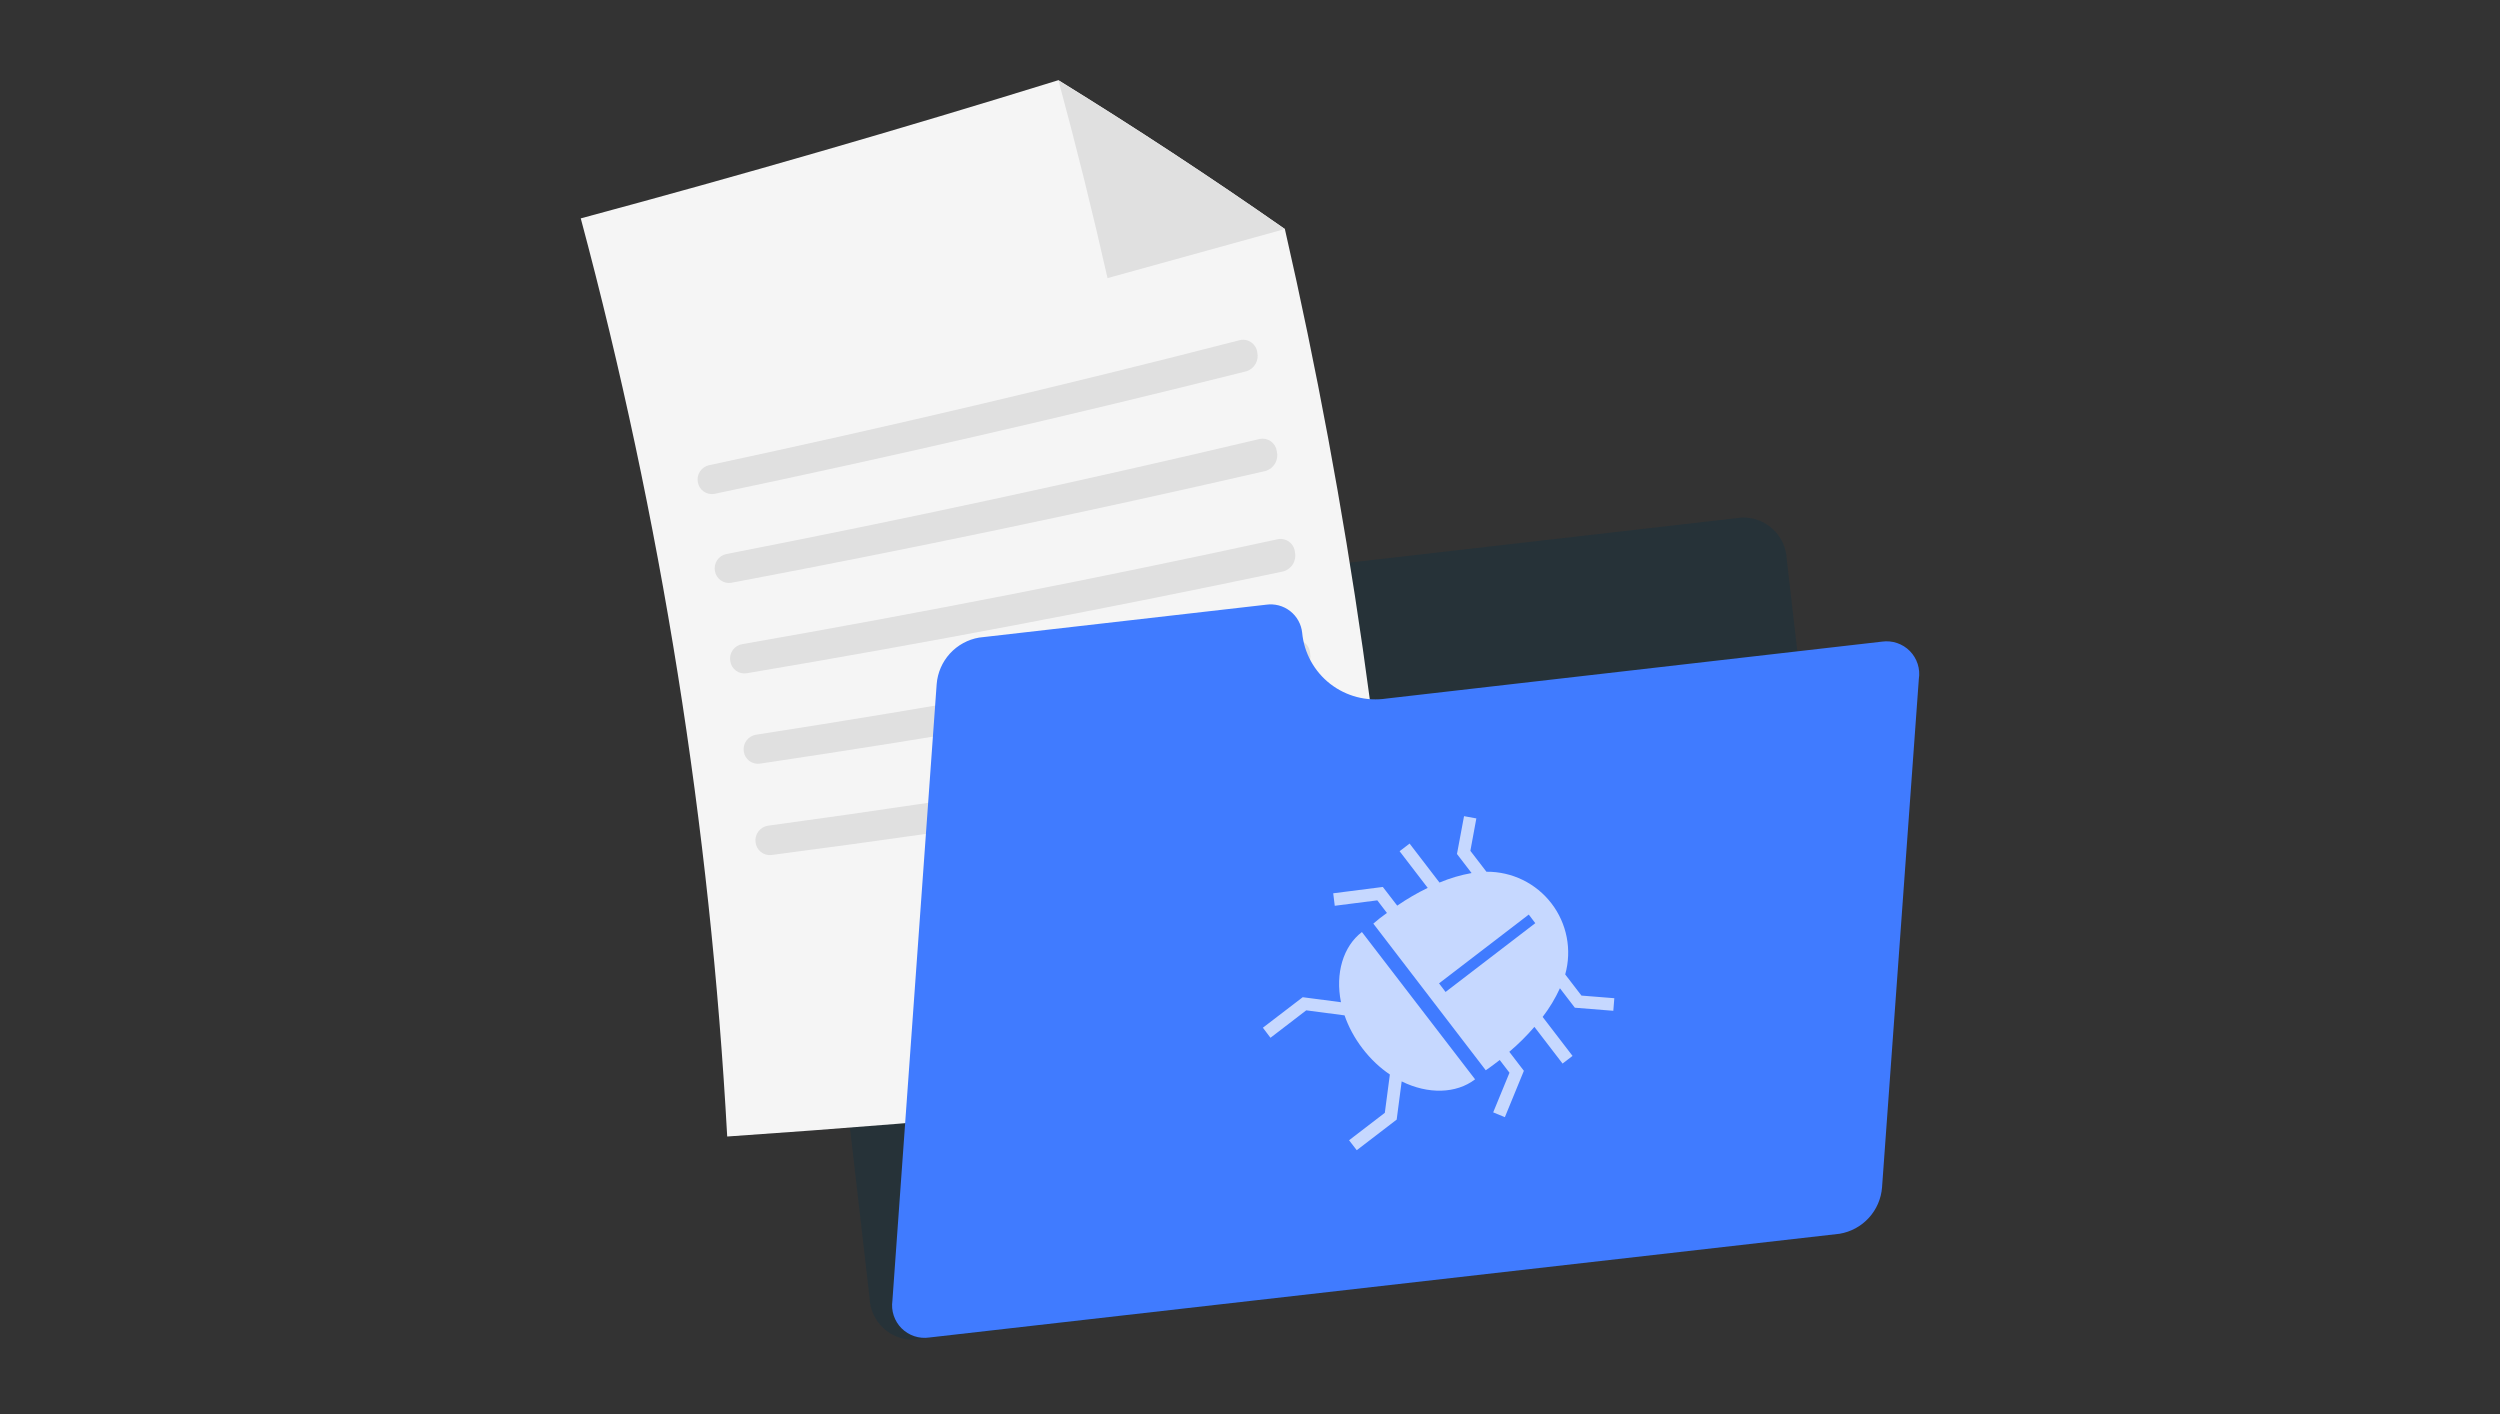 <svg width="304" height="172" viewBox="0 0 304 172" fill="none" xmlns="http://www.w3.org/2000/svg">
<rect x="0" y="0" width="304" height="172" fill="#333333" stroke="none"/>
<path d="M139.522 60.886C139.237 59.748 138.564 58.745 137.62 58.048C136.676 57.351 135.519 57.005 134.347 57.068L99.449 61.08C98.086 61.354 96.886 62.154 96.11 63.307C95.334 64.461 95.044 65.873 95.303 67.239L105.743 157.856C105.797 159.244 106.398 160.555 107.415 161.502C108.432 162.449 109.782 162.956 111.171 162.911L221.862 150.205C223.225 149.931 224.424 149.13 225.2 147.977C225.977 146.824 226.267 145.411 226.008 144.045L217.268 67.985C217.206 66.599 216.603 65.293 215.587 64.347C214.572 63.402 213.226 62.892 211.84 62.929L151.588 69.849C146.383 70.386 141.327 66.702 139.522 60.886Z" fill="#263238"/>
<path d="M156.241 27.852C163.954 61.603 168.882 95.931 170.976 130.489C143.455 133.75 115.939 136.32 88.428 138.2C86.361 100.47 80.393 63.055 70.62 26.555C90.058 21.325 109.421 15.722 128.71 9.747C138.016 15.493 147.193 21.529 156.241 27.852Z" fill="#F5F5F5"/>
<path d="M151.603 45.137C130.097 50.536 108.527 55.507 86.891 60.051C86.667 60.094 86.436 60.092 86.213 60.046C85.989 59.999 85.777 59.909 85.588 59.78C85.4 59.651 85.239 59.486 85.114 59.294C84.99 59.103 84.904 58.889 84.863 58.664C84.769 58.211 84.855 57.74 85.103 57.35C85.351 56.961 85.741 56.683 86.191 56.576C107.806 51.953 129.346 46.877 150.812 41.349C151.047 41.302 151.289 41.304 151.523 41.354C151.758 41.405 151.979 41.504 152.173 41.643C152.368 41.783 152.531 41.962 152.654 42.168C152.776 42.374 152.855 42.602 152.885 42.84C152.992 43.314 152.921 43.81 152.684 44.234C152.447 44.658 152.062 44.98 151.603 45.137Z" fill="#E0E0E0"/>
<path d="M153.929 57.262C132.314 62.233 110.654 66.767 88.949 70.863C88.724 70.904 88.493 70.899 88.269 70.85C88.045 70.8 87.834 70.707 87.647 70.575C87.459 70.444 87.3 70.276 87.178 70.082C87.056 69.888 86.974 69.672 86.936 69.446C86.847 68.99 86.942 68.517 87.198 68.129C87.455 67.742 87.853 67.47 88.308 67.373C109.993 63.148 131.628 58.48 153.213 53.369C153.446 53.327 153.685 53.332 153.915 53.385C154.146 53.438 154.363 53.537 154.555 53.676C154.746 53.816 154.906 53.993 155.027 54.196C155.148 54.4 155.226 54.626 155.256 54.861C155.383 55.355 155.316 55.878 155.07 56.325C154.823 56.771 154.415 57.106 153.929 57.262Z" fill="#E0E0E0"/>
<path d="M156.017 69.492C134.312 74.065 112.568 78.191 90.784 81.87C90.555 81.906 90.322 81.895 90.097 81.839C89.873 81.783 89.662 81.683 89.477 81.544C89.292 81.405 89.137 81.23 89.02 81.03C88.904 80.83 88.829 80.608 88.8 80.379C88.76 80.145 88.767 79.906 88.82 79.675C88.874 79.445 88.973 79.227 89.112 79.035C89.251 78.843 89.427 78.681 89.629 78.559C89.832 78.436 90.057 78.355 90.292 78.321C112.046 74.523 133.765 70.267 155.45 65.554C155.688 65.519 155.931 65.533 156.164 65.595C156.397 65.657 156.614 65.766 156.803 65.916C156.992 66.065 157.148 66.252 157.261 66.465C157.375 66.677 157.444 66.91 157.464 67.15C157.572 67.652 157.482 68.176 157.212 68.613C156.943 69.049 156.514 69.364 156.017 69.492Z" fill="#E0E0E0"/>
<path d="M157.867 81.721C136.083 85.887 114.259 89.6 92.395 92.861C92.169 92.893 91.938 92.879 91.717 92.821C91.496 92.763 91.289 92.662 91.107 92.523C90.926 92.384 90.773 92.211 90.659 92.013C90.544 91.815 90.471 91.597 90.441 91.37C90.373 90.904 90.491 90.429 90.77 90.049C91.049 89.669 91.467 89.415 91.933 89.342C113.806 85.941 135.605 82.094 157.33 77.798C157.569 77.767 157.813 77.786 158.045 77.853C158.277 77.92 158.492 78.034 158.678 78.187C158.864 78.341 159.017 78.532 159.126 78.747C159.235 78.962 159.299 79.198 159.313 79.439C159.409 79.932 159.312 80.443 159.043 80.867C158.774 81.291 158.353 81.597 157.867 81.721Z" fill="#E0E0E0"/>
<path d="M133.378 98.32C120.194 100.358 107 102.242 93.796 103.972C93.567 103.997 93.335 103.976 93.114 103.91C92.893 103.845 92.687 103.736 92.508 103.59C92.329 103.445 92.181 103.265 92.072 103.062C91.963 102.858 91.895 102.635 91.873 102.406C91.816 101.945 91.94 101.48 92.218 101.108C92.495 100.735 92.906 100.485 93.364 100.407C106.548 98.608 119.727 96.644 132.901 94.516C133.136 94.492 133.374 94.515 133.601 94.584C133.828 94.652 134.038 94.766 134.22 94.917C134.402 95.069 134.552 95.255 134.661 95.466C134.77 95.676 134.836 95.906 134.854 96.142C134.931 96.625 134.821 97.118 134.546 97.523C134.272 97.927 133.854 98.212 133.378 98.32Z" fill="#E0E0E0"/>
<path d="M156.241 27.852C149.072 29.841 141.884 31.829 134.675 33.818C132.856 25.754 130.867 17.746 128.71 9.791C138.016 15.508 147.193 21.529 156.241 27.852Z" fill="#E0E0E0"/>
<path d="M158.344 76.948C158.291 76.432 158.134 75.931 157.882 75.477C157.631 75.023 157.29 74.624 156.88 74.305C156.471 73.986 156.001 73.753 155.499 73.62C154.996 73.488 154.473 73.458 153.959 73.533L119.061 77.53C117.694 77.764 116.445 78.448 115.511 79.471C114.576 80.495 114.01 81.801 113.9 83.182L108.516 158.169C108.429 158.777 108.485 159.397 108.679 159.98C108.873 160.562 109.2 161.092 109.634 161.526C110.068 161.96 110.598 162.287 111.18 162.481C111.763 162.675 112.383 162.731 112.991 162.643L223.696 150.026C225.062 149.797 226.312 149.118 227.247 148.096C228.182 147.075 228.749 145.77 228.856 144.389L233.33 82.571C233.428 81.958 233.38 81.331 233.19 80.74C233.001 80.149 232.676 79.611 232.24 79.168C231.805 78.726 231.272 78.392 230.685 78.193C230.097 77.994 229.471 77.935 228.856 78.022L168.604 84.942C167.401 85.126 166.172 85.063 164.994 84.756C163.816 84.449 162.712 83.904 161.752 83.156C160.791 82.407 159.994 81.471 159.408 80.404C158.822 79.336 158.459 78.161 158.344 76.948Z" fill="#407BFF"/>
<path opacity="0.7" fill-rule="evenodd" clip-rule="evenodd" d="M178.797 103.461L179.524 99.52L178.027 99.245L177.168 103.846L178.945 106.163C177.61 106.402 176.305 106.788 175.054 107.314L175.042 107.319L171.405 102.577L170.191 103.508L173.609 107.965C172.329 108.587 171.098 109.304 169.924 110.11L169.901 110.125L168.152 107.853L162.119 108.624L162.306 110.143L167.48 109.482L168.651 111.015C168.077 111.417 167.524 111.85 166.996 112.312L180.669 130.145C180.669 130.145 181.342 129.7 182.365 128.896L183.553 130.443L181.572 135.264L182.992 135.848L185.303 130.211L183.53 127.898L183.553 127.878C184.64 126.958 185.653 125.953 186.58 124.872L186.584 124.868L190.007 129.33L191.221 128.399L187.585 123.658C188.416 122.58 189.121 121.41 189.686 120.171L191.501 122.538L196.179 122.913L196.301 121.382L192.304 121.063L190.33 118.491L190.334 118.476C190.742 117.008 190.802 115.465 190.512 113.969C190.221 112.473 189.587 111.065 188.66 109.856C187.732 108.646 186.537 107.669 185.167 107.001C183.798 106.332 182.292 105.991 180.768 106.004L180.751 106.004L178.797 103.461ZM186.69 112.257L185.898 111.211L174.988 119.577L175.781 120.623L186.69 112.257ZM179.37 131.246L165.609 113.335C163.326 115.08 162.354 118.355 163.062 121.87L158.41 121.261L153.566 124.971L154.491 126.193L158.839 122.858L163.498 123.47C163.966 124.832 164.689 126.201 165.686 127.503C166.682 128.804 167.814 129.855 169.007 130.66L168.394 135.319L164.046 138.655L164.981 139.866L169.836 136.145L170.444 131.498C173.66 133.092 177.086 132.998 179.37 131.246Z" fill="white"/>
</svg>
